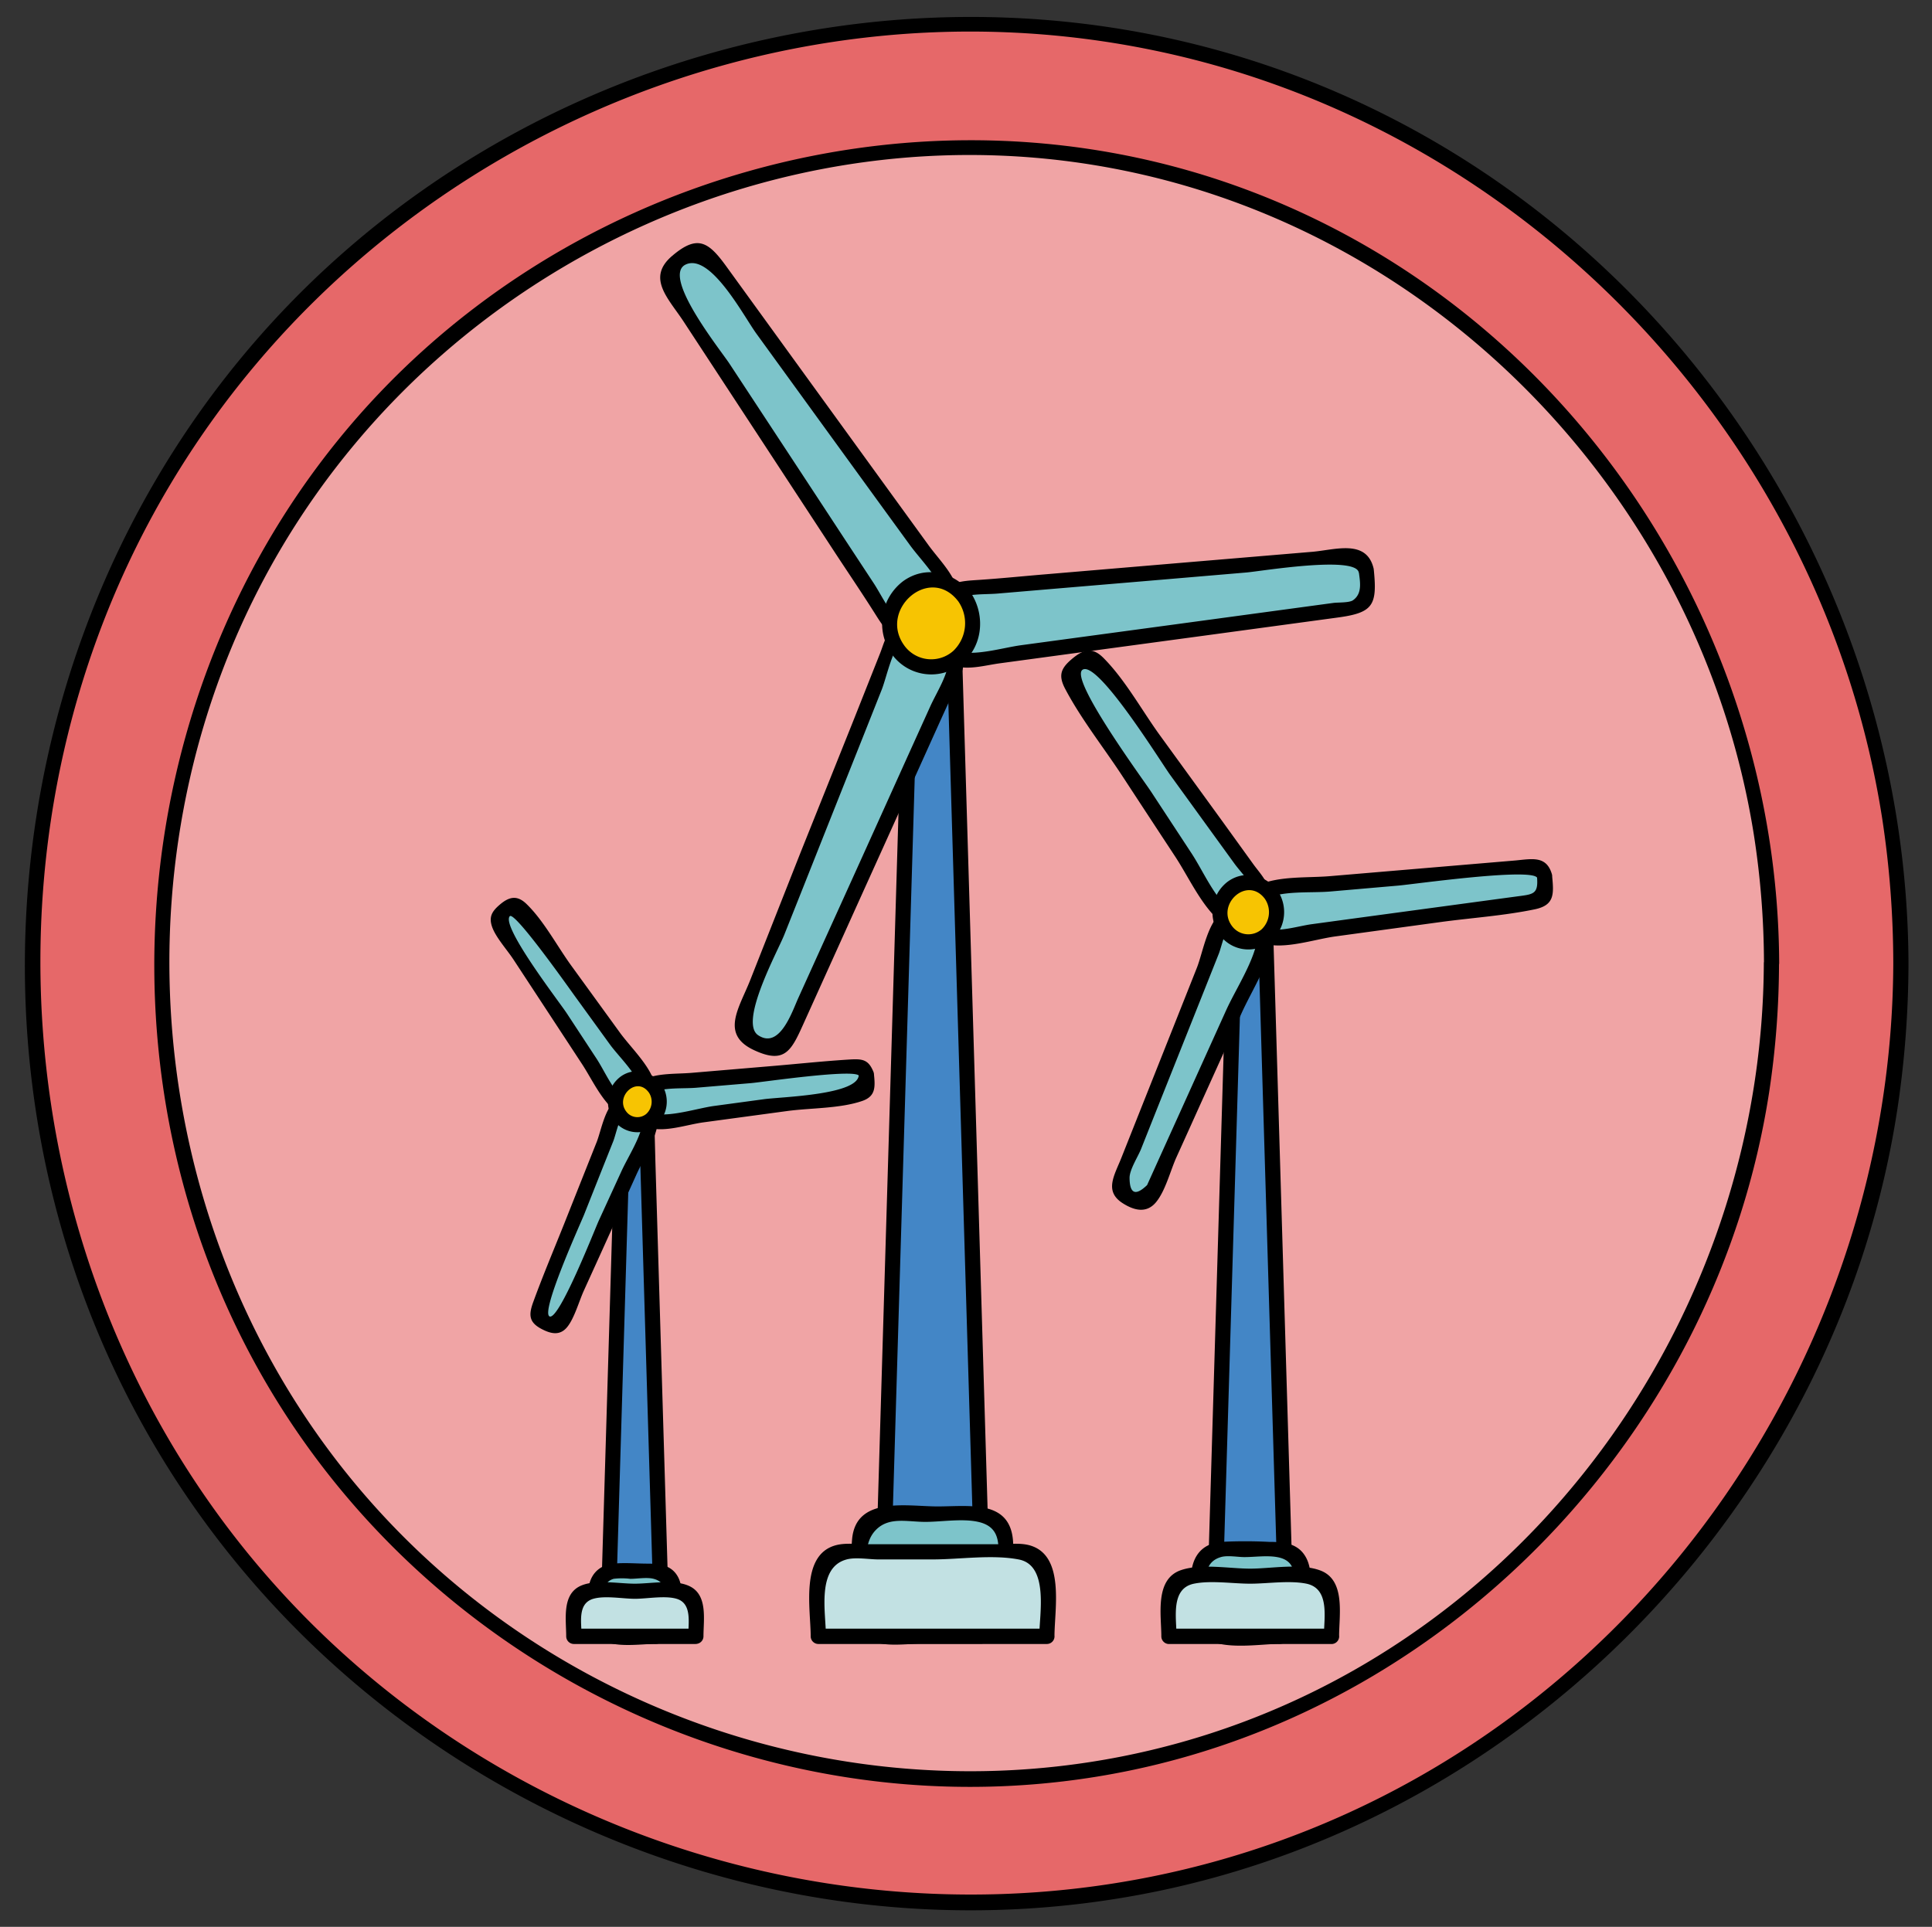 <svg xmlns="http://www.w3.org/2000/svg" xmlns:xlink="http://www.w3.org/1999/xlink" viewBox="0 0 381.28 380.33"><rect x="0" y="0" width="381.28" height="380.33" fill="#333333" stroke="none"/><defs><style>.cls-1{fill:none;}.cls-2{isolation:isolate;}.cls-3{fill:#e66869;}.cls-4{mix-blend-mode:color;}.cls-5{clip-path:url(#clip-path);}.cls-6{fill:#ffda83;}.cls-7{fill:#7dc4ca;}.cls-8{fill:#f7c402;}.cls-9{fill:#e1262f;}.cls-10{fill:#fff;}.cls-11{fill:#4386c6;}.cls-12{fill:#f0a4a5;}.cls-13{fill:#c2e1e3;}</style><clipPath id="clip-path"><path class="cls-1" d="M349.59,190.11c0,89-71.11,161.15-158.9,161.18s-159-72.08-159-161.07S102.8,29.07,190.59,29s159,72.08,159,161.07"/></clipPath></defs><title>Recarga limón mapa conceptual</title><g class="cls-2"><g id="gráficos"><path class="cls-3" d="M375.14,190.17c0,102.44-82.6,185.5-184.5,185.5S6.14,292.61,6.14,190.17,88.74,4.67,190.64,4.67s184.5,83.05,184.5,185.5"/><path d="M373.64,190.17c-.28,76.35-48.5,146.76-120.55,173-72.26,26.32-155,3.29-203.71-56S-5.74,161.36,33.74,95.4,151.83-5.6,227.26,9.85C301.44,25,359.71,86.74,371.43,161.42a190.76,190.76,0,0,1,2.21,28.75,1.5,1.5,0,0,0,3,0c-.29-77.29-48.83-148.38-121.5-175.45-73.64-27.43-158.71-4-208.29,56.83S-9,220,31.49,287c40.32,66.81,120,102.05,196.57,86.38,75.57-15.48,135.09-78.84,146.47-155a195.56,195.56,0,0,0,2.11-28.18,1.5,1.5,0,0,0-3,0Z"/><ellipse class="cls-4" cx="190.64" cy="190.09" rx="158.43" ry="160.03"/><g class="cls-5"><path class="cls-6" d="M349.59,190.11c0,89-71.11,161.15-158.9,161.18s-159-72.08-159-161.07S102.8,29.07,190.59,29s159,72.08,159,161.07"/><path d="M348.09,190.11c-.25,65.8-41.18,127-103.3,150S111.7,343.31,69.7,292.4C27,240.66,21.49,165.09,55.88,107.56,89.82,50.81,157.23,20.29,222.22,33.75c64,13.24,113.71,66.77,123.9,131a166.44,166.44,0,0,1,2,25.33,1.5,1.5,0,0,0,3,0c-.3-67.22-42.2-129.39-105.6-152.82S109.13,34.52,66.68,86.91C23.9,139.71,18.43,216,53.35,274.38c34.55,57.73,103,88.65,169.11,75.21,65.4-13.3,116.58-68.31,126.68-134a171.92,171.92,0,0,0,1.95-25.44,1.5,1.5,0,0,0-3,0Z"/><path d="M120.29,285.69A27.8,27.8,0,0,0,102.19,309c-.68,6.67,1.47,13.1,3.85,19.23,2.72,7.05,5.81,13.95,9.17,20.72l2.59-4.52a169.64,169.64,0,0,0-24.8,3c-3.38.67-2.51,5.86.8,5.89l4.9.05c3.87,0,3.87-6,0-6l-4.9-.05.8,5.9a158.7,158.7,0,0,1,23.2-2.8,3,3,0,0,0,2.6-4.51c-4.86-9.76-11.06-20.95-12.2-31.95-1-9.54,4.56-19.18,13.69-22.5,3.6-1.31,2-7.11-1.6-5.79Z"/><path d="M222.6,299.42c3.69-.88,9.27,8.71,10.76,10.92,2.58,3.86,4.77,8,5.47,12.67.8,5.31-.55,10.5-2.43,15.44-1.67,4.4-4.55,8.76-5.7,13.32-2,7.77,11.39,8.48,16.25,9.48,2.85.58,18,4.26,14.84-3.94-1.38-3.56-7.19-2-5.78,1.6l.25.66.77-2.92c-1.17,1.49-12-1.95-13.84-2.39-.77-.18-6.93-1.27-7.08-1.88.1.41,2.83-4.68,3-5.16,3.23-7.27,6.5-14.89,5.86-23-.59-7.55-4.36-14.21-8.81-20.16-3.68-4.92-8.1-12.08-15.19-10.4-3.76.89-2.17,6.68,1.59,5.79Z"/><path class="cls-7" d="M93.53,251.77c-4.25-3.15-20.25-13.4-23-18.08s-3.25-11.19.09-15.39c3.71-4.66,10.31-4.77,16-6,14-3,18.9-18,29.87-27.53,19.21-16.75,37-26.73,62-27.94s62.56,11.71,74.6,34.69c8,15.27,10.91,35.87,26,43.19,6.56,3.19,15.27,3.76,18.65,10.47,2.86,5.67-.15,13.06-5.13,16.78s-11.31,4.65-17.39,5.23c-2.53.24-5.16.48-7.35,1.83-2.6,1.6-4.17,4.52-5.84,7.15-13.89,21.81-40.74,29.6-65.54,32.54-16.86,2-34.3,2.46-50.42-3.09-29.16-10-43.62-27.81-52.48-53.86"/><path d="M94.29,250.48c-6-4.35-12.25-8.23-17.9-13-2.84-2.39-5.08-4.63-6-8.38C68.2,220.9,73.61,216.32,81,214.86c8.45-1.67,14.68-3.77,20.64-10.3,6.33-6.95,11.2-14.74,18.45-20.87,16-13.48,34-23.45,55.18-25.14,17.52-1.41,35.8,3,51.34,11,7.64,4,14.92,9,20.45,15.68,5.86,7,8.7,15.91,12,24.31,2.94,7.48,6.15,15.27,11.87,21.09,6,6.1,13.72,6.52,20.74,10.63,6,3.52,7.05,10.25,3.27,16-3.45,5.21-9.75,7.08-15.61,8-4,.61-8.68.31-12.29,2.52-4.06,2.49-6,7.5-8.81,11.16-12.33,16.29-32.69,23.49-52.12,26.91-25.61,4.51-52.17,4.47-75.4-8.56-18-10.11-29.1-26.66-35.74-45.87-.63-1.81-3.52-1-2.89.8,6.09,17.63,15.73,33.51,31.4,44.14,20.09,13.62,43.78,16.74,67.5,14.5,20.72-2,42.76-6.43,59.43-19.7a58.79,58.79,0,0,0,10.08-10.23c1.62-2.12,2.94-4.41,4.44-6.61,3.1-4.51,6.53-5.1,11.74-5.73,8.92-1.06,18.47-3.49,22.33-12.55,3.46-8.16-.79-15.27-8.46-18.55-4.69-2-9.78-3-14-5.93-4.67-3.27-7.86-8.14-10.39-13.15-4.52-8.93-7.06-18.75-11.78-27.59-4-7.49-10.22-13.5-17.14-18.31-15.33-10.67-34.94-16.71-53.57-17.17-21.31-.53-41.11,7.39-57.95,20.08a108,108,0,0,0-13.27,11.26c-4.11,4.3-7.4,9.27-11.2,13.82s-8,8.41-13.66,10.08c-5.25,1.55-11.16,1.22-15.76,4.63-7.36,5.46-5.81,16.61.16,22.44,6.18,6,13.87,10.41,20.81,15.47,1.56,1.14,3.06-1.46,1.51-2.59Z"/><path class="cls-8" d="M160.13,140.83a429.56,429.56,0,0,0-21.41-43.48L157.2,89.2a95.24,95.24,0,0,0-22.32-26.52,2,2,0,0,1-.94-1.4c0-.63.53-1.09,1-1.45a187.87,187.87,0,0,1,34.53-20.37q7.88,29.17,16.9,58l-19.58,4.31c-1.62.36-3.38.81-4.37,2.19a7.62,7.62,0,0,0-.92,4.45c0,9.63-1.55,22.94-1.57,32.58"/><path d="M161.43,140.07A444.76,444.76,0,0,0,140,96.59l-.54,2L158,90.5a1.52,1.52,0,0,0,.53-2.06,103.65,103.65,0,0,0-9.69-14q-2.91-3.51-6.14-6.73c-.92-.92-6.68-5-6.72-6.08-.07-1.79,5.94-4.9,7.25-5.78q4.56-3.06,9.28-5.85a198.12,198.12,0,0,1,17.77-9.24l-2.2-.89q7.88,29.16,16.89,58L186,96c-6.51,1.43-13.13,2.64-19.58,4.31-3.7,1-5.88,2.52-6.35,6.52-.65,5.57-.4,11.41-.77,17s-.79,11.4-.84,17.11a1.5,1.5,0,0,0,3,0c.08-8.93,1-17.81,1.41-26.73.08-1.79-.28-4.13.16-5.85,1.17-4.63,3.93-5.13,7.75-6l16-3.53a1.51,1.51,0,0,0,1-1.85q-9-28.83-16.89-58a1.52,1.52,0,0,0-2.2-.9,194.51,194.51,0,0,0-20.9,11.13q-5.46,3.36-10.67,7.09c-1.41,1-4,2.25-4.51,4.09-.42,1.48.24,2.23,1.17,3.27,2.31,2.63,5.43,4.73,7.88,7.26a97,97,0,0,1,14.2,19l.54-2L138,96.05a1.52,1.52,0,0,0-.54,2,445.88,445.88,0,0,1,21.42,43.48c.75,1.77,3.34.25,2.59-1.51Z"/><path class="cls-8" d="M188.2,145.09c.93-11.8,5.6-32.28,6.53-44.07a205.38,205.38,0,0,1,28-1,244.19,244.19,0,0,1-4.17-46.91A314,314,0,0,1,258.8,83.62a6.21,6.21,0,0,1,2.22,3c.35,1.57-.49,3.15-1.31,4.52a386.74,386.74,0,0,1-29.41,42.75l-19.06-16.56-22.59,27.46,2-2"/><path d="M189.7,145.09C191,130.28,195,115.83,196.23,101l-1.5,1.5a219.14,219.14,0,0,1,28-1,1.52,1.52,0,0,0,1.44-1.9A251.84,251.84,0,0,1,220,53.11l-2.26,1.3c7.09,4.54,14,9.32,20.72,14.41q5.63,4.25,11,8.76c2.4,2,7.71,5.19,9.17,8,2,3.92-4.16,11.34-6.09,14.38-2.31,3.65-4.69,7.28-7.13,10.86q-7.71,11.33-16.21,22.07h2.12L212.3,116.31a1.52,1.52,0,0,0-2.12,0l-22.59,27.46c-1.2,1.47.71,3.49,2.13,2.12l2-1.95c1.4-1.34-.73-3.46-2.12-2.12l-2,2,2.13,2.12,22.58-27.46h-2.12L229.24,135a1.5,1.5,0,0,0,2.12,0c6.19-7.86,12.13-15.92,17.72-24.21q4.41-6.56,8.56-13.27c1.78-2.9,5.61-7.26,4.85-11.05-.65-3.21-4.46-5.55-6.72-7.49q-5.84-5-11.9-9.75-11.88-9.28-24.6-17.4A1.51,1.51,0,0,0,217,53.11a256.21,256.21,0,0,0,4.22,47.31l1.45-1.9a219.14,219.14,0,0,0-28,1,1.55,1.55,0,0,0-1.5,1.5c-1.28,14.8-5.25,29.26-6.53,44.07-.16,1.92,2.84,1.91,3,0Z"/><path class="cls-3" d="M275.68,175.66c13.58-19.78,40.31-27.45,61.76-16,23.89,12.7,35,39.48,44.88,63.13.74,1.76,3.64,1,2.9-.8-10.64-25.54-23.12-55.18-50.35-66.87-22.27-9.56-48.3-.56-61.78,19.08-1.09,1.6,1.51,3.1,2.59,1.51Z"/><path class="cls-9" d="M246.65,225.79l-9.43-10.2a294.07,294.07,0,0,1,34.89-48.86l9,13.59a2.92,2.92,0,0,1,.68,2c-.11.62-.64,1-1,1.49-10.4,12.1-22.78,28.86-33.4,41.89"/><path d="M247.71,224.73l-9.43-10.2.24,1.82a300.52,300.52,0,0,1,34.65-48.56l-2.35-.3c2.19,3.31,10.32,12.23,8.38,15.81-1.16,2.14-3.47,4.13-5,6q-2.91,3.57-5.75,7.18c-7.4,9.35-14.62,18.84-22.13,28.09-1.21,1.49.9,3.63,2.12,2.13,8.93-11,17.43-22.34,26.33-33.36,2-2.48,4-5,6.09-7.38.91-1.06,2.28-2.22,2.46-3.7.24-2.11-1.84-4.17-2.89-5.75l-7-10.57a1.52,1.52,0,0,0-2.36-.3,304.39,304.39,0,0,0-35.12,49.16,1.56,1.56,0,0,0,.23,1.82l9.43,10.2c1.31,1.42,3.43-.71,2.12-2.12Z"/><path d="M161,256.74c-.34-8.52-.17-17.34,3.11-25.14s10.38-14.38,18.49-14.39a10.56,10.56,0,0,1,5.65,1.43c3.49,2.15,5,6.55,6.12,10.63a190.44,190.44,0,0,1,5.73,30.37,2.26,2.26,0,0,1-.35,1.85,2,2,0,0,1-1.59.37q-16.67-1-33.27-2.89c-.93-.11-2.2-.78-1.79-1.67"/><path d="M162.45,256.74c-.34-9.73-.33-20.64,5.4-29,2.89-4.2,7.13-7.88,12.28-8.82,7.35-1.33,10.74,3.84,12.55,10.07,1.42,4.86,2.53,9.82,3.49,14.79q.74,3.79,1.32,7.62c.14,1,1.95,7.81.62,9-.87.76-6.57-.42-7.84-.51-2.61-.19-5.22-.39-7.83-.62-1.37-.11-17.81-1.09-17.89-1.93-.18-1.91-3.18-1.93-3,0,.46,4.9,9.69,3.88,13.06,4.21q6.84.67,13.7,1.2c3.17.23,7.59,1.4,10.66.63,4.7-1.19,2.05-8.42,1.56-11.78a155.84,155.84,0,0,0-5.37-24.74c-1.52-4.78-4-9.44-9.29-10.74s-10.63.65-14.72,3.77c-11.3,8.62-12.16,23.86-11.7,36.89.06,1.92,3.06,1.93,3,0Z"/><path class="cls-10" d="M193.08,196.14c7.29,1,14.52-1.61,21.76-2.94a64.31,64.31,0,0,1,11.41-1c.82,9.26-3.83,19.53-12.26,22.36a16,16,0,0,1-15.29-3.26,19.83,19.83,0,0,1-6.46-15.08"/><path d="M193.08,197.64c11.17,1.06,22-3.8,33.17-4l-1.5-1.5c.48,8.08-2.71,18-11.16,20.91-11,3.77-19.61-6.77-19.85-16.89-.05-1.93-3.05-1.93-3,0,.27,11.16,8.65,22,20.77,20.42,11.49-1.54,16.85-14,16.24-24.44a1.53,1.53,0,0,0-1.5-1.5c-11.17.18-22.06,5-33.17,4-1.92-.18-1.91,2.82,0,3Z"/><path class="cls-10" d="M140.14,183.64c8.18,3.55,19,9.71,27.22,13.25a3.28,3.28,0,0,1,1.49,1,3.19,3.19,0,0,1,.39,1.91,12.16,12.16,0,0,1-5.32,9.6,18.82,18.82,0,0,1-6.62,2.4,25.15,25.15,0,0,1-7,.68,16.25,16.25,0,0,1-13.57-10.57A17.64,17.64,0,0,1,140,184.51"/><path d="M139.38,184.94c5.9,2.6,11.6,5.62,17.36,8.52,2.8,1.42,5.84,2.57,8.55,4.14,2.15,1.25,2.85,1.84,2.05,4.65a10.84,10.84,0,0,1-4.17,5.87c-6.22,4.24-16.24,4-21.59-1.35-5.79-5.81-5.56-15.06-.49-21.2,1.22-1.48-.89-3.61-2.12-2.12-5.36,6.48-6.5,15.88-1.56,23,5.53,7.95,15.09,8.86,23.71,5.91,4.91-1.67,13.52-10.3,8.46-15.81-1.3-1.41-3.83-2-5.52-2.8-2.45-1.17-4.88-2.39-7.3-3.62-5.26-2.67-10.48-5.39-15.87-7.77-1.75-.77-3.27,1.81-1.51,2.59Z"/><path d="M94.68,236a10.32,10.32,0,0,0,8.71-5.4,8.65,8.65,0,0,0,1.25-5c-.19-1.43-1.3-2.71-2.84-2.22-1.82.6-1,3.5.8,2.9l.3-.1-1.16-.15a9.41,9.41,0,0,1-.53,2.22,8,8,0,0,1-1.59,2.49A7,7,0,0,1,94.68,233c-1.93.05-1.94,3.05,0,3Z"/><path d="M106.17,217.06c5.08.44,7.82-5.09,5.72-9.31-.87-1.72-3.45-.21-2.59,1.52a3.23,3.23,0,0,1-3.13,4.79c-1.92-.16-1.91,2.84,0,3Z"/><path d="M114.44,230.19a9.73,9.73,0,0,0,5.22-9.13c-.09-1.92-3.09-1.94-3,0a6.8,6.8,0,0,1-3.74,6.54c-1.73.86-.21,3.45,1.52,2.59Z"/><path d="M106.94,248.85a13.33,13.33,0,0,0,6.85-8.33c.55-1.85-2.35-2.65-2.89-.79a10.4,10.4,0,0,1-5.48,6.53c-1.73.85-.21,3.44,1.52,2.59Z"/><path d="M115.75,260.42,118,259a1.5,1.5,0,1,0-1.52-2.59l-2.21,1.4a1.5,1.5,0,1,0,1.51,2.59Z"/><path d="M245.46,272.5A16,16,0,0,0,250.94,261c.09-1.93-2.91-1.93-3,0a13,13,0,0,1-4.6,9.36c-1.47,1.26.66,3.37,2.12,2.12Z"/><path d="M263.5,260a30.47,30.47,0,0,0,.37-7.86c-.16-1.91-3.16-1.93-3,0a27.81,27.81,0,0,1-.26,7.06c-.33,1.89,2.56,2.7,2.89.8Z"/><path d="M253.68,247l.5-2.78a1.55,1.55,0,0,0-1.05-1.85,1.52,1.52,0,0,0-1.85,1l-.49,2.78a1.55,1.55,0,0,0,1.05,1.85,1.51,1.51,0,0,0,1.84-1.05Z"/><path d="M146.9,189.48c-3.29,3.7-2.94,10.21,1.6,12.86s11.83,1.35,13.38-4.07c1.06-3.72-4.73-5.31-5.79-1.6-.39,1.38-3.68,1.1-4.56.49a2.53,2.53,0,0,1-.39-3.44c2.56-2.88-1.67-7.14-4.24-4.24Z"/><path d="M199.75,198.16c-.22,6.18,6.28,10,11.9,8.68,6-1.4,8.88-7.8,7.58-13.49-.86-3.76-6.65-2.17-5.79,1.59.52,2.27-.32,5-2.66,5.91-2,.79-5.12-.18-5-2.69.13-3.86-5.87-3.86-6,0Z"/><path d="M132.85,182.55c14.3,5,26.69,14.08,40.94,19.23,2,.72,3.65-1.11,3.8-2.89a52.12,52.12,0,0,1,2.35-11.53c1.18-3.69-4.61-5.27-5.78-1.6a58.81,58.81,0,0,0-2.57,13.13l3.8-2.89c-14.24-5.15-26.63-14.24-40.95-19.24-3.65-1.27-5.22,4.52-1.59,5.79Z"/><path d="M185.32,187.14c-.11,3.39-1.91,10.31,1.27,12.66,3.4,2.51,10-1.77,13.36-2.82,10.32-3.21,27-9.09,36-.5,2.79,2.66,7-1.58,4.24-4.25-6.28-6-14.43-6.63-22.67-5.45a123.09,123.09,0,0,0-14.84,3.14q-3.49,1-6.93,2.11c-1.43.48-2.85,1-4.27,1.51-1,.36-2.94.49-1.88,1.08l1.48,2.59c-.42-3.23.12-6.82.22-10.07.13-3.86-5.87-3.86-6,0Z"/><path d="M269.05,230.57c15.86-10.92,27.18-29.52,33.34-47.48,6.62-19.32,6.55-40.67-2.33-59.25-1.67-3.48-6.84-.44-5.18,3,8.19,17.14,7.8,36.89,1.72,54.63-5.6,16.34-16.12,33.94-30.58,43.89-3.16,2.17-.16,7.37,3,5.18Z"/><path d="M298.25,127.27c-6.93-.22-12.61-4.43-15.64-10.55-1.72-3.46-6.89-.42-5.18,3a24.07,24.07,0,0,0,20.82,13.52c3.86.13,3.86-5.87,0-6Z"/><path d="M302.16,126.55l-2-16.72c-.45-3.78-6.46-3.83-6,0l2,16.72c.45,3.79,6.46,3.84,6,0Z"/><path d="M300.77,133a30.67,30.67,0,0,0,19-19.13c1.3-3.64-4.49-5.21-5.78-1.6a24.27,24.27,0,0,1-14.82,14.94c-3.63,1.25-2.07,7.05,1.59,5.79Z"/><path class="cls-11" d="M91.2,163.05c-13.49-19.63-39.52-28.61-61.78-19-27.23,11.71-39.69,41.37-50.31,66.92-.74,1.78,2.16,2.55,2.89.79,9.84-23.66,21-50.44,44.84-63.16,21.45-11.42,48.18-3.77,61.77,16,1.09,1.58,3.69.08,2.59-1.52Z"/><path class="cls-11" d="M117.68,214.67l9.42-10.21a294,294,0,0,0-34.92-48.83l-9,13.6a2.86,2.86,0,0,0-.67,2c.1.62.63,1,1,1.49C94,184.78,106.35,201.53,117,214.55"/><path d="M118.74,215.73l9.42-10.2a1.53,1.53,0,0,0,.23-1.82,304,304,0,0,0-35.15-49.14,1.52,1.52,0,0,0-2.36.3l-6.49,9.82c-1.13,1.72-3.44,4-3.35,6.31.07,1.62,1.43,2.74,2.43,3.9,2.08,2.41,4.09,4.89,6.09,7.37,8.91,11,17.42,22.35,26.36,33.34,1.22,1.5,3.33-.64,2.12-2.12-7.52-9.25-14.74-18.74-22.15-28.08-3.3-4.17-7.39-8.19-10.3-12.63-2.06-3.14.5-5.23,2.39-8.08l5.49-8.31-2.35.3a299.83,299.83,0,0,1,34.68,48.53l.24-1.82-9.42,10.21c-1.31,1.42.81,3.54,2.12,2.12Z"/><path d="M84.42,216.59A85.85,85.85,0,0,1,75,163.26a83.89,83.89,0,0,1,8.07-25.95c3.54-7,11.31-14.31,8.82-22.74-1.1-3.69-6.89-2.12-5.79,1.6,1.51,5.08-4,10.58-6.41,14.74A88.88,88.88,0,0,0,74.48,142a93.12,93.12,0,0,0,4.75,77.64c1.86,3.38,7,.36,5.19-3Z"/><path d="M88.22,115.52a21.43,21.43,0,0,1-13.16-12.4c-1.52-3.53-6.69-.48-5.18,3A27,27,0,0,0,86.63,121.3c3.69,1.17,5.27-4.62,1.59-5.78Z"/><path d="M92.78,118.1,90.91,97.72c-.35-3.81-6.35-3.85-6,0l1.87,20.38c.35,3.81,6.36,3.85,6,0Z"/><path d="M93.63,121.88a63.92,63.92,0,0,0,14-15.7c2.07-3.27-3.12-6.29-5.18-3a59.31,59.31,0,0,1-13,14.49c-3,2.41,1.26,6.64,4.24,4.24Z"/><path class="cls-3" d="M160.89,256c3.53-8.62,12.09-15.1,21-14.49s17,9.31,16.19,18.65"/><path d="M162.18,256.74c3.33-7.47,10.3-14.08,19-13.77,8.95.33,15.74,8.48,15.39,17.17-.07,1.93,2.93,1.93,3,0,.38-9.5-6.61-18.48-16.16-20-10.44-1.64-19.77,6-23.82,15.05-.78,1.75,1.8,3.28,2.59,1.52Z"/><path class="cls-10" d="M128.92,277.07c8,12.08,21.63,16,35,19.13,1.88.44,2.68-2.45.8-2.89-12.52-2.92-25.72-6.4-33.23-17.75-1.06-1.6-3.66-.1-2.59,1.51Z"/><path class="cls-10" d="M175.93,292.89l2,1.17.36-2.74-1.18.25,1.69.69a1.09,1.09,0,0,1-.21-1,1.5,1.5,0,0,0-1.5-1.5,1.53,1.53,0,0,0-1.5,1.5,4,4,0,0,0,.62,2.48,1.56,1.56,0,0,0,1.69.69l1.19-.25a1.52,1.52,0,0,0,.35-2.74l-2-1.17a1.54,1.54,0,0,0-2.06.54,1.52,1.52,0,0,0,.54,2.05Z"/><path class="cls-10" d="M191.16,167.84a2.41,2.41,0,0,0,2.72,1.15,2.29,2.29,0,0,0,1.45-2.79,1.75,1.75,0,0,0-2.93-.77c-.83.86-.71,2.65.69,2.87a1.5,1.5,0,0,0,.79-2.9l.25.11.69.9a1.15,1.15,0,0,1-.77,1.42h-.8l-.45-.23-.39-.66c0-.13.15-.54,0-.27l.54-.54a.67.67,0,0,1,.8.2,1.5,1.5,0,1,0-2.59,1.51Z"/><path class="cls-10" d="M205.78,170.39a32.44,32.44,0,0,1,21.12,9.29c1.39,1.34,3.52-.78,2.12-2.12a35.72,35.72,0,0,0-23.24-10.17c-1.93-.1-1.93,2.9,0,3Z"/><path class="cls-10" d="M271.28,243.12l12.44,4.16c1.84.62,2.62-2.28.8-2.89l-12.44-4.17c-1.84-.61-2.63,2.29-.8,2.9Z"/><path class="cls-10" d="M76.2,229.94a6.76,6.76,0,0,1,.25-5.68c.9-1.71-1.69-3.23-2.59-1.52a9.69,9.69,0,0,0-.55,8c.67,1.78,3.58,1,2.89-.8Z"/></g><path class="cls-12" d="M349.59,190.11c0,89-71.11,161.15-158.9,161.18s-159-72.08-159-161.07S102.8,29.07,190.59,29s159,72.08,159,161.07"/><path d="M348.09,190.11c-.25,65.8-41.18,127-103.3,150S111.7,343.31,69.7,292.4C27,240.66,21.49,165.09,55.88,107.56,89.82,50.81,157.23,20.29,222.22,33.75c64,13.24,113.71,66.77,123.9,131a166.44,166.44,0,0,1,2,25.33,1.5,1.5,0,0,0,3,0c-.3-67.22-42.2-129.39-105.6-152.82S109.13,34.52,66.68,86.91C23.9,139.71,18.43,216,53.35,274.38c34.55,57.73,103,88.65,169.11,75.21,65.4-13.3,116.58-68.31,126.68-134a171.92,171.92,0,0,0,1.95-25.44,1.5,1.5,0,0,0-3,0Z"/><polygon class="cls-11" points="194.11 321.47 174 321.47 179.94 122.76 188.18 122.76 194.11 321.47"/><path d="M194.11,320H174l1.5,1.5,2-67,3.2-106.95.74-24.77-1.5,1.5h8.24l-1.5-1.5,2,67,3.19,107,.74,24.77c.06,1.93,3.06,1.93,3,0l-2-67-3.19-106.95-.74-24.77a1.53,1.53,0,0,0-1.5-1.5h-8.24a1.52,1.52,0,0,0-1.5,1.5l-2,67-3.19,107-.74,24.77A1.52,1.52,0,0,0,174,323h20.11A1.5,1.5,0,0,0,194.11,320Z"/><path class="cls-7" d="M269.62,112.56c-.14-1.42-1.12-3-2.68-2.82L193.27,116a27.77,27.77,0,0,0-3.75.32,5.36,5.36,0,0,0-1.88.84,2.36,2.36,0,0,0-.33-1.34,2.33,2.33,0,0,0-.63-.92L145.92,58.69,140,50.55c-.81-1.12-2.38-2-3.66-1l-3.52,2.68a2.94,2.94,0,0,0-1,3.86l41.95,64a29.88,29.88,0,0,0,2.14,3.25,6.11,6.11,0,0,0,1.78,1.36l-.27.16a2.5,2.5,0,0,0-1.28,1.79l-26.14,65.82-3.75,9.45a2.86,2.86,0,0,0,1.23,3.18l4,1.86a2.64,2.64,0,0,0,3.66-1l31.71-70.18a31.77,31.77,0,0,0,1.62-3.57,6.41,6.41,0,0,0,.25-2.15,2.09,2.09,0,0,0,1.28.37,2.16,2.16,0,0,0,1.05-.11l66.65-9,9.66-1.3c1.32-.18,2.85-1.16,2.68-2.82Z"/><path d="M271.07,112.16c-1.42-5.78-7.57-3.63-12.09-3.24l-26.88,2.26-25.89,2.19c-4.31.36-8.62.8-12.94,1.09-2.33.16-4.31.2-6.39,1.36l2.2.9c-.82-3.4-3.72-6.23-5.76-9l-8.15-11.23L158.86,74,143.28,52.5c-3.49-4.8-5.65-6.23-10.62-2-5.13,4.35-.76,8.39,2.21,12.91l15.07,23,15.06,23c2.51,3.82,5.08,7.61,7.53,11.48,1.31,2.07,2.35,3.83,4.45,5.14v-2.59c-2.09,1.22-2.48,3.47-3.33,5.6l-5.44,13.71L158,168.25,148,193.6c-2.15,5.4-5.87,10.56.78,13.67,6.4,3,7.51-.17,10.15-6l11.38-25.2q5.7-12.59,11.38-25.19c1.9-4.2,3.78-8.41,5.7-12.59,1.25-2.73,2.78-5.23,2.88-8.28l-1.9,1.44c2.89.84,6.08-.14,9-.53l13.72-1.86,26.47-3.58,26.38-3.58c7-.94,7.88-2.37,7.19-9.33-.19-1.9-3.19-1.92-3,0s.91,4.51-1.13,5.92c-.74.51-2.95.4-3.86.52l-10.7,1.45-20.58,2.79-19.6,2.65-10.78,1.46c-3.48.47-9,2.17-12.32,1.2a1.52,1.52,0,0,0-1.9,1.45c-.1,3.17-2.41,6.61-3.69,9.46l-4.48,9.9q-4.26,9.45-8.53,18.89T162,187.15L157.54,197c-1.23,2.72-3.68,10.19-7.93,7.33-3.81-2.57,3.91-16.65,5.15-19.78q3.83-9.6,7.63-19.19,4-10.07,8-20.11l3.63-9.15c.93-2.34,2.29-8.91,4.49-10.2a1.52,1.52,0,0,0,0-2.59c-2.67-1.66-4.4-5.62-6.07-8.17l-5.92-9q-5.37-8.2-10.76-16.4l-11.83-18c-1.73-2.63-13.49-17.3-8.58-19.54s11.43,10.23,13.94,13.68l12.23,16.86,12.23,16.85,5.82,8c2.08,2.87,5.79,6.46,6.63,9.93a1.5,1.5,0,0,0,2.2.89c2.45-1.37,6.13-1,8.86-1.28l10-.85,19.91-1.68L246,113c2.73-.23,21.34-3.34,22.14-.05C268.63,114.83,271.52,114,271.07,112.16Z"/><path class="cls-8" d="M190.42,118A8.92,8.92,0,0,1,188.6,130a8,8,0,0,1-11.48-1.91A8.93,8.93,0,0,1,179,116.05,8,8,0,0,1,190.42,118Z"/><path d="M189.13,118.72a7.57,7.57,0,0,1-1,9.76,6.55,6.55,0,0,1-9.71-1.12c-5.07-7.09,5.13-16,10.71-8.64,1.15,1.53,3.75,0,2.59-1.51-3.24-4.28-9-5.77-13.53-2.46a10.49,10.49,0,0,0-2.36,14.12,9.57,9.57,0,0,0,13.53,2.46c4.5-3.29,5.23-9.55,2.36-14.12C190.69,115.58,188.09,117.08,189.13,118.72Z"/><path class="cls-7" d="M193.81,323H174.3a4.76,4.76,0,0,1-4.64-4.88V303.77a4.76,4.76,0,0,1,4.64-4.87h19.51a4.76,4.76,0,0,1,4.64,4.87V318.1A4.76,4.76,0,0,1,193.81,323Z"/><path d="M193.81,321.48H186c-3.36,0-7.45.64-10.75,0-5-1-4.09-5-4.09-8.61s-1-8,1.6-10.78,6.26-1.69,9.84-1.69c3.19,0,7.35-.71,10.46,0,5,1.13,3.89,5.45,3.89,9.08,0,3.14,1.57,11.33-3.54,12-1.9.27-1.09,3.16.8,2.9,8.2-1.16,5.93-13.83,5.74-19.67-.29-8.78-8.51-7.36-14.92-7.36-6.05,0-16.1-2.08-16.87,6.46-.34,3.81,0,7.8,0,11.63,0,3.3.15,6.76,3.6,8.36,2.94,1.37,7.24.63,10.36.63h11.69A1.5,1.5,0,0,0,193.81,321.48Z"/><path class="cls-13" d="M206.61,323h-45.1v-11.4a5.16,5.16,0,0,1,5-5.29h35a5.17,5.17,0,0,1,5,5.29Z"/><path d="M206.61,321.48h-45.1L163,323c0-4.62-1.93-13.6,4.1-15.19,1.79-.48,4.42,0,6.26,0h10.69c5.34,0,11.68-1,16.95,0,6.09,1.11,4.1,10.93,4.1,15.19a1.5,1.5,0,0,0,3,0c0-5.4,2.15-16.11-5-18-1.91-.5-4.19-.19-6.13-.19H171.11c-1.93,0-4.22-.31-6.12.19-7.13,1.88-5,12.6-5,18a1.52,1.52,0,0,0,1.5,1.5h45.1A1.5,1.5,0,0,0,206.61,321.48Z"/><polygon class="cls-11" points="253.88 321.91 239.58 321.91 243.8 180.54 249.66 180.54 253.88 321.91"/><path d="M253.88,320.41h-14.3l1.5,1.5,3.69-123.76.53-17.61-1.5,1.5h5.86l-1.5-1.5,3.7,123.75.52,17.62c.06,1.92,3.06,1.93,3,0l-3.69-123.76-.53-17.61a1.52,1.52,0,0,0-1.5-1.5H243.8a1.52,1.52,0,0,0-1.5,1.5l-3.7,123.75-.52,17.62a1.51,1.51,0,0,0,1.5,1.5h14.3A1.5,1.5,0,0,0,253.88,320.41Z"/><path class="cls-7" d="M252.57,323H240.89a4.52,4.52,0,0,1-4.4-4.62v-7.89a4.52,4.52,0,0,1,4.4-4.62h11.68a4.52,4.52,0,0,1,4.4,4.62v7.89A4.52,4.52,0,0,1,252.57,323Z"/><path d="M252.57,321.48h-5c-1.84,0-4.41.48-6.2,0a7.51,7.51,0,0,1-3.33-3.22,9.62,9.62,0,0,1,0-2.68c0-2.76-1-7.1,2.9-8.23,1.3-.39,3.31,0,4.65,0,2,0,4.44-.36,6.44,0,3.58.63,3.49,3.31,3.49,5.89,0,2.33.93,7.78-2.9,8.24-1.89.23-1.91,3.23,0,3,4-.48,5.78-3.11,5.9-6.94.09-2.92.68-7.13-.65-9.86-1.49-3.05-4.41-3.33-7.38-3.33a92.19,92.19,0,0,0-9.55,0c-4,.41-5.78,3.15-5.9,6.94-.09,2.85-.63,6.81.5,9.5,2.42,5.74,12.2,3.69,17.08,3.69A1.5,1.5,0,0,0,252.57,321.48Z"/><path class="cls-13" d="M262.77,323H230.69v-7.55a4.23,4.23,0,0,1,4.12-4.33h23.84a4.23,4.23,0,0,1,4.12,4.33Z"/><path d="M262.77,321.48H230.69l1.5,1.5c0-3.53-1.23-9.42,3.43-10.38,3.38-.69,7.66,0,11.11,0s7.7-.69,11.11,0c4.68,1,3.43,6.85,3.43,10.38a1.5,1.5,0,0,0,3,0c0-4.19,1.33-11.15-3.74-13-3.93-1.46-9.72-.35-13.8-.35s-9.66-1.05-13.62.28c-5.27,1.76-3.92,8.86-3.92,13.1a1.52,1.52,0,0,0,1.5,1.5h32.08A1.5,1.5,0,0,0,262.77,321.48Z"/><polygon class="cls-11" points="130.62 322.18 119.9 322.18 123.06 216.21 127.46 216.21 130.62 322.18"/><path d="M130.62,320.67H119.9l1.5,1.5,2.76-92.63.4-13.33-1.5,1.5h4.4l-1.5-1.5,2.76,92.63.4,13.33c.06,1.93,3.06,1.94,3,0l-2.77-92.63L129,216.21a1.53,1.53,0,0,0-1.5-1.5h-4.4a1.53,1.53,0,0,0-1.5,1.5l-2.77,92.63-.39,13.33a1.5,1.5,0,0,0,1.5,1.5h10.72A1.5,1.5,0,0,0,130.62,320.67Z"/><path class="cls-7" d="M129.44,323h-8.36a3.6,3.6,0,0,1-3.5-3.68v-5.49a3.59,3.59,0,0,1,3.5-3.67h8.36a3.58,3.58,0,0,1,3.49,3.67v5.49A3.59,3.59,0,0,1,129.44,323Z"/><path d="M129.44,321.48c-2.41,0-5.73.64-8,0s-2.34-2.27-2.34-4.06-.66-5,2-5.78a13.41,13.41,0,0,1,3.29,0c1.37,0,3.28-.35,4.6,0,2.13.55,2.46,2.21,2.46,4.05,0,1.6.66,5.47-2,5.79-1.9.23-1.92,3.23,0,3,3.31-.4,4.89-2.59,5-5.83.07-2.19.44-5.18-.56-7.21-1.22-2.48-3.63-2.8-6.09-2.8-2.19,0-4.52-.22-6.7,0-3.11.31-4.87,2.43-5,5.48-.09,2.15-.44,5.14.41,7.2,1.91,4.62,9,3.16,13,3.16A1.5,1.5,0,0,0,129.44,321.48Z"/><path class="cls-13" d="M137.28,323h-24v-5.49a3.33,3.33,0,0,1,3.25-3.41H134a3.32,3.32,0,0,1,3.24,3.41Z"/><path d="M137.28,321.48h-24l1.5,1.5c0-2.6-.88-6.47,2.31-7.4,2.31-.67,5.82,0,8.22,0s5.93-.68,8.22,0c3.1.92,2.3,4.82,2.3,7.4a1.5,1.5,0,0,0,3,0c0-3.36.93-8.37-3-10-2.93-1.25-7.49-.38-10.56-.38s-7.44-.84-10.39.3c-4.07,1.57-3.14,6.66-3.14,10.1a1.52,1.52,0,0,0,1.5,1.5h24A1.5,1.5,0,0,0,137.28,321.48Z"/><path class="cls-7" d="M304.81,172.93c-.1-1-.76-2-1.83-1.91l-50.16,4.23a21.74,21.74,0,0,0-2.55.21A3.78,3.78,0,0,0,249,176a1.63,1.63,0,0,0-.23-.92,1.52,1.52,0,0,0-.42-.62l-27.76-38.25-4-5.54a1.8,1.8,0,0,0-2.5-.69l-2.39,1.83a2,2,0,0,0-.66,2.62L239.58,178a20.51,20.51,0,0,0,1.45,2.21,4.09,4.09,0,0,0,1.22.92l-.19.11a1.74,1.74,0,0,0-.87,1.23q-8.9,22.4-17.8,44.81l-2.55,6.43a1.94,1.94,0,0,0,.84,2.17l2.7,1.27a1.82,1.82,0,0,0,2.5-.69q10.8-23.9,21.59-47.79a21.25,21.25,0,0,0,1.1-2.43,4.18,4.18,0,0,0,.17-1.46,1.43,1.43,0,0,0,.88.25,1.53,1.53,0,0,0,.71-.08l45.39-6.14,6.57-.89a1.9,1.9,0,0,0,1.83-1.92C305,175,304.91,174,304.81,172.93Z"/><path d="M306.26,172.53c-1.08-3.64-3.86-3-7.13-2.69l-18.33,1.55-18.33,1.55c-4.55.38-10-.08-14.24,1.8l2.2.9c-.48-2-1.93-3.46-3.11-5.09L241,161.79l-12.15-16.73c-3.52-4.87-6.76-10.81-11-15.11-2.22-2.27-3.94-1.88-6.34.15-2.25,1.9-2.66,3.31-1.26,5.94,3.11,5.88,7.45,11.37,11.11,16.93q5.28,8.07,10.58,16.13c2.84,4.33,5.38,10.19,9.55,13.36v-2.59c-3.13,1.83-4.07,8.08-5.3,11.19q-3.57,9-7.12,17.93-3.88,9.76-7.76,19.53c-1.39,3.51-3.47,6.62.29,9,2.32,1.47,4.74,2,6.58-.27s2.8-6.2,4-8.85q2.21-4.87,4.4-9.74l8.4-18.58c2.15-4.77,5.66-10,6.27-15.27l-1.89,1.44c4.17,1.21,10-.85,14.22-1.42L284.29,182c6.14-.83,12.51-1.25,18.58-2.51,3.9-.81,3.8-2.95,3.44-6.58-.19-1.9-3.19-1.92-3,0,.35,3.52-.61,3.6-3.7,4l-5.27.71-14.79,2-13.82,1.87-6.9.94c-2.39.32-6.35,1.57-8.69.89a1.53,1.53,0,0,0-1.9,1.45c-.56,4.76-4.29,10.29-6.26,14.64l-6,13.27q-2.79,6.19-5.6,12.39l-2.4,5.31-1.6,3.54c-2.28,2.2-3.44,1.72-3.46-1.43,0-1.64,1.66-4.16,2.28-5.72l2.49-6.27,5-12.55,5-12.55,2.85-7.17c.5-1.26,1.31-5.12,2.51-5.81a1.52,1.52,0,0,0,0-2.59c-3.37-2.56-5.65-8-7.95-11.47l-7.94-12.1c-1.56-2.38-16.26-22.37-13.5-24.07,3-1.85,15.29,18,17.23,20.71L239,164.1l4.62,6.37c1.27,1.75,3.45,3.83,4,6a1.52,1.52,0,0,0,2.2.89c3.59-1.6,8.81-1.06,12.73-1.39L276,174.8c2.93-.25,26.75-3.63,27.39-1.47C303.91,175.18,306.8,174.39,306.26,172.53Z"/><path class="cls-8" d="M250.88,176.62a6.07,6.07,0,0,1-1.24,8.21,5.41,5.41,0,0,1-7.81-1.3,6.07,6.07,0,0,1,1.24-8.22A5.41,5.41,0,0,1,250.88,176.62Z"/><path d="M249.59,177.37a4.68,4.68,0,0,1-.61,6.07,4,4,0,0,1-5.86-.67c-3.17-4.28,3-9.92,6.47-5.4,1.15,1.52,3.75,0,2.59-1.51-2.36-3.12-6.53-4.25-9.87-1.85a7.63,7.63,0,0,0-1.78,10.27,7,7,0,0,0,9.87,1.85,7.65,7.65,0,0,0,1.78-10.27C251.15,174.23,248.56,175.73,249.59,177.37Z"/><path class="cls-7" d="M170.92,212c-.07-.74-.59-1.55-1.41-1.48l-38.77,3.27a16.19,16.19,0,0,0-2,.17,3.06,3.06,0,0,0-1,.44,1.17,1.17,0,0,0-.17-.7,1.21,1.21,0,0,0-.33-.49l-21.45-29.56-3.11-4.28a1.39,1.39,0,0,0-1.93-.53l-1.85,1.41a1.56,1.56,0,0,0-.51,2q11.06,16.83,22.09,33.66a15.25,15.25,0,0,0,1.12,1.71,3,3,0,0,0,.94.71l-.15.09a1.32,1.32,0,0,0-.67.94Q114.88,236.68,108,254q-1,2.49-2,5a1.5,1.5,0,0,0,.65,1.68l2.09,1a1.4,1.4,0,0,0,1.93-.54l16.69-36.93a18.65,18.65,0,0,0,.85-1.88,3.28,3.28,0,0,0,.13-1.13,1.11,1.11,0,0,0,.67.19,1.16,1.16,0,0,0,.56-.05l35.08-4.75,5.08-.69c.69-.1,1.5-.61,1.41-1.48Z"/><path d="M172.37,211.56c-1-2.46-2.2-2.58-4.8-2.42-5.17.32-10.34.88-15.51,1.31l-15.5,1.31c-3.13.27-6.64,0-9.54,1.31l2.2.89c-.86-3.55-4.72-7.16-6.86-10.1l-9.6-13.23c-2.79-3.84-5.45-8.91-8.87-12.21-1.79-1.73-3.34-1.49-5.25.14-1.52,1.3-2.23,2.39-1.51,4.43s2.93,4.47,4.21,6.42l4.73,7.21L115,210.24c2,3.13,3.79,7.09,6.8,9.38V217c-2.34,1.37-3.13,6-4,8.31q-3.26,8.19-6.52,16.4c-2,5-4.14,10.07-6,15.17-1,2.68-.93,4.16,1.73,5.51,1.76.9,3.5,1.28,4.91-.43s2.34-5.07,3.29-7.18l3.18-7,7.16-15.83c1.54-3.4,3.92-7.05,4.36-10.8l-1.9,1.45c3.25.94,7.51-.61,10.8-1.06l16.56-2.24c4.62-.62,10.43-.47,14.83-2,2.66-.93,2.52-2.82,2.27-5.32-.19-1.9-3.19-1.92-3,0,.42,4.19-15.41,4.51-18.79,5l-9.75,1.32c-3.23.43-9,2.34-12.12,1.44a1.53,1.53,0,0,0-1.9,1.45c-.39,3.31-3,7.16-4.35,10.17L118.14,241c-.89,2-7.8,19.6-9.67,18.85s6-18.15,6.76-20l3.62-9.12,2.18-5.47c.5-1.27,1.27-5,2.3-5.6a1.52,1.52,0,0,0,0-2.59c-2.49-1.89-4-5.72-5.73-8.3l-5.79-8.82c-1.45-2.2-13-17.15-11.2-19.11,1-1,12,14.64,13,16l6.77,9.34c1.72,2.36,5.3,5.73,6,8.61a1.52,1.52,0,0,0,2.2.9c2.52-1.13,6.29-.75,9-1l10.67-.9c2.16-.18,20.68-2.91,21.28-1.42C170.19,214.13,173.09,213.35,172.37,211.56Z"/><path class="cls-8" d="M129.24,214.81a4.69,4.69,0,0,1-1,6.35,4.2,4.2,0,0,1-6-1,4.7,4.7,0,0,1,1-6.35A4.19,4.19,0,0,1,129.24,214.81Z"/><path d="M128,215.57a3.27,3.27,0,0,1-.42,4.27,2.73,2.73,0,0,1-4-.45c-2.22-2.93,2-7,4.41-3.82,1.14,1.52,3.75,0,2.59-1.52-1.93-2.56-5.35-3.51-8.09-1.55a6.24,6.24,0,0,0-1.5,8.41,5.75,5.75,0,0,0,8.09,1.54,6.24,6.24,0,0,0,1.5-8.4C129.51,212.42,126.91,213.92,128,215.57Z"/></g></g></svg>